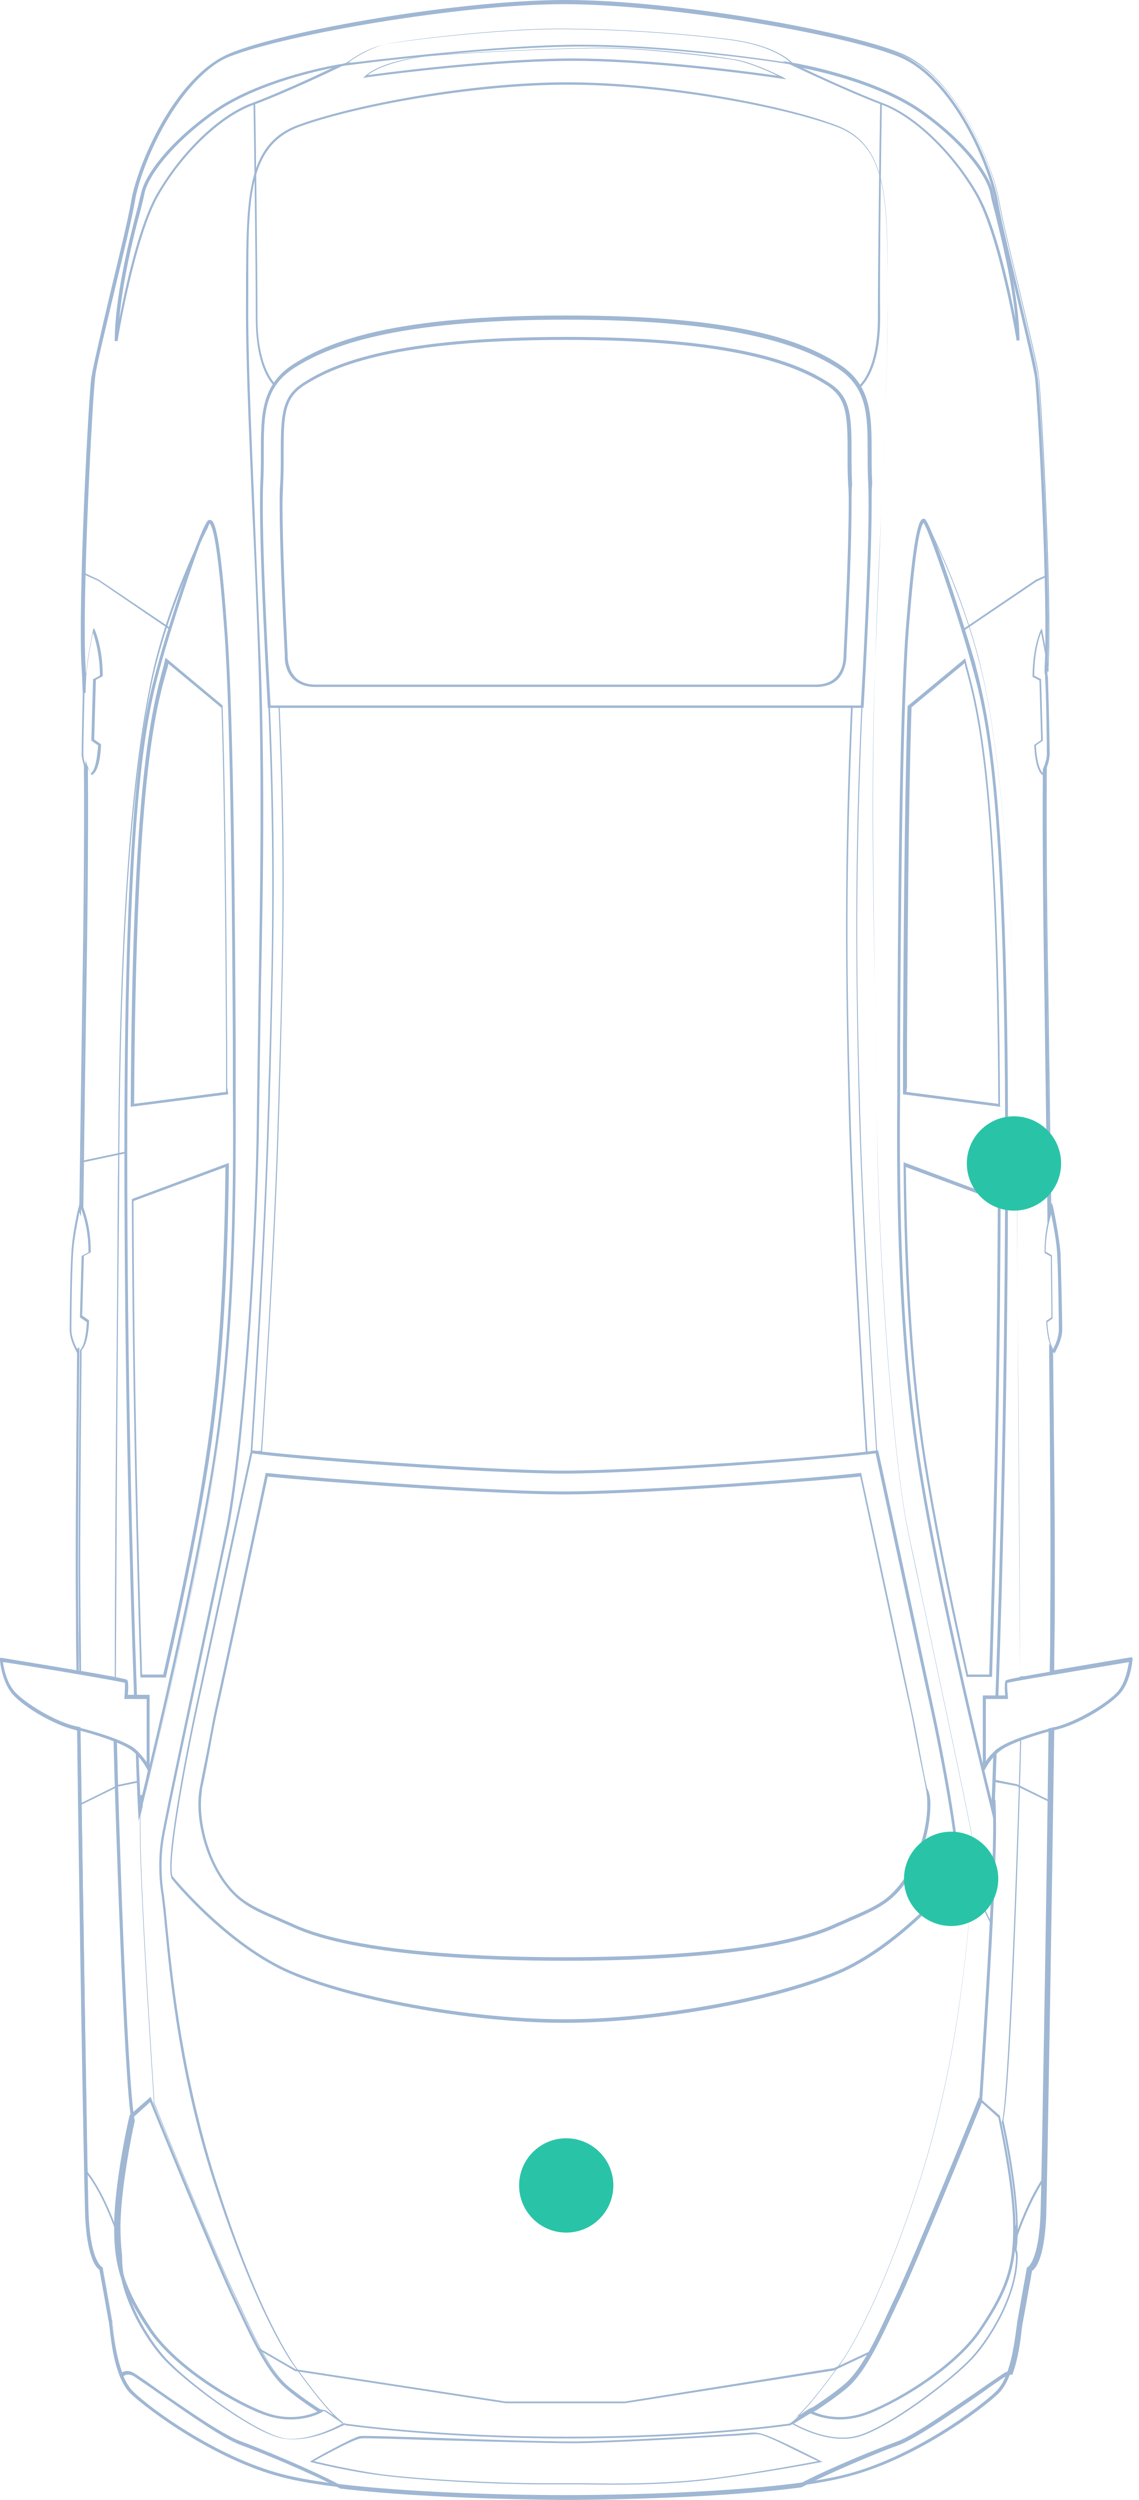 <svg width="145" height="318" viewBox="0 0 145 318" fill="none" xmlns="http://www.w3.org/2000/svg">
<path d="M104.709 313.144L104.418 313.22C104.346 313.22 94.827 315.04 88.36 315.647C83.346 316.102 79.059 316.102 74.045 316.026C72.519 316.026 70.848 316.026 69.176 316.026C62.491 316.026 53.19 315.495 48.54 314.888C44.18 314.357 39.675 313.22 39.675 313.22L39.457 313.144L39.675 312.992C39.893 312.84 45.052 309.958 45.851 309.882C46.215 309.806 50.357 309.958 55.516 310.109C61.692 310.337 69.394 310.565 72.664 310.565C77.46 310.565 88.941 309.882 93.809 309.578C94.972 309.503 95.699 309.427 95.917 309.427C96.788 309.427 97.66 309.806 98.387 310.109C98.605 310.185 98.75 310.261 98.896 310.337C99.695 310.64 104.128 312.84 104.346 312.992L104.709 313.144ZM39.966 313.068C40.91 313.295 44.761 314.206 48.54 314.737C53.19 315.344 62.491 315.875 69.176 315.875C70.848 315.875 72.519 315.875 74.045 315.875C79.059 315.95 83.346 315.95 88.36 315.495C94.173 314.964 102.456 313.371 104.128 313.068C103.11 312.613 99.622 310.868 98.968 310.565C98.823 310.489 98.605 310.413 98.46 310.337C97.733 310.034 96.861 309.578 96.062 309.654C95.844 309.654 95.117 309.73 93.955 309.806C89.013 310.109 77.533 310.792 72.81 310.792C69.54 310.792 61.837 310.565 55.661 310.413C50.647 310.261 46.36 310.109 45.997 310.185C45.27 310.185 41.855 312.006 39.966 313.068Z" fill="#9FB7D3"/>
<path d="M44.834 7.811L43.671 8.342C42.29 9.025 36.187 11.908 32.045 13.425C28.048 14.942 23.252 19.494 20.201 24.804C17.149 30.114 14.969 43.237 14.969 43.389L14.605 43.389C14.605 38.003 16.349 30.872 17.367 27.004C17.657 25.942 17.803 25.107 17.948 24.652C18.384 22.376 21.363 18.204 27.031 14.184C33.28 9.708 43.526 8.115 43.598 8.115L44.834 7.811ZM15.187 40.582C15.986 36.41 17.73 28.521 19.983 24.652C23.107 19.266 27.903 14.639 32.045 13.121C35.315 11.908 39.892 9.784 42.29 8.646C39.311 9.253 32.117 10.997 27.322 14.411C21.799 18.356 18.82 22.452 18.384 24.652C18.311 25.107 18.093 25.942 17.803 27.079C16.931 30.266 15.623 35.727 15.187 40.582Z" fill="#9FB7D3"/>
<path d="M129.779 43.315L129.415 43.315C129.415 43.163 127.236 30.115 124.184 24.729C121.132 19.419 116.336 14.867 112.34 13.35C108.27 11.833 102.167 8.95 100.713 8.268L99.551 7.737L100.786 7.964C100.859 7.964 111.104 9.633 117.353 14.033C123.021 18.053 126 22.226 126.436 24.501C126.509 24.957 126.727 25.791 127.018 26.853C127.962 30.798 129.779 38.004 129.779 43.315ZM102.167 8.647C104.565 9.785 109.215 11.909 112.412 13.123C116.481 14.64 121.35 19.267 124.474 24.653C126.727 28.522 128.471 36.411 129.27 40.584C128.834 35.728 127.454 30.267 126.654 27.005C126.364 25.943 126.146 25.108 126.073 24.577C125.637 22.453 122.73 18.281 117.135 14.336C112.34 10.998 105.219 9.254 102.167 8.647Z" fill="#9FB7D3"/>
<path d="M41.129 306.771L40.838 306.923C40.693 306.999 37.859 308.516 34.008 307.302C30.447 306.164 22.382 301.537 18.894 296.379C15.406 291.22 14.461 288.186 14.534 282.876C14.607 277.414 16.423 269.221 16.496 269.145L16.496 269.07L19.185 266.718L19.257 266.946C19.33 267.173 27.323 286.669 29.794 292.055L30.302 293.117C32.555 297.896 34.299 301.689 36.624 303.585C38.513 305.102 40.766 306.544 40.766 306.544L41.129 306.771ZM14.97 283.407C14.97 288.338 15.987 291.296 19.257 296.227C22.672 301.31 30.665 305.861 34.153 306.999C37.133 307.985 39.53 307.151 40.402 306.771C39.748 306.316 38.004 305.178 36.551 303.965C34.153 301.992 32.337 298.199 30.084 293.344L29.576 292.282C27.178 287.2 20.056 269.676 19.112 267.401L16.932 269.373C16.787 270.132 15.115 277.793 15.043 282.952C14.97 283.103 14.97 283.255 14.97 283.407Z" fill="#9FB7D3"/>
<path d="M144.163 210.888L144.163 211.115C144.163 211.191 143.945 213.922 142.564 215.439C141.184 216.957 137.405 219.308 134.571 219.991C132.101 220.598 128.831 221.66 127.523 222.57C126.288 223.405 125.488 224.922 125.488 224.922L125.125 225.529L125.125 215.667L127.959 215.667C127.886 214.832 127.886 213.922 128.032 213.77C128.104 213.695 128.25 213.467 144.018 210.964L144.163 210.888ZM125.416 224.163C125.779 223.632 126.433 222.798 127.232 222.267C128.613 221.356 131.81 220.294 134.426 219.687C137.114 219.005 140.893 216.729 142.274 215.288C143.364 214.074 143.654 212.102 143.8 211.419C137.841 212.405 129.049 213.846 128.25 214.074C128.177 214.301 128.25 215.136 128.322 215.894L128.322 216.122L125.488 216.122L125.488 224.163L125.416 224.163Z" fill="#9FB7D3"/>
<path d="M29.136 147.923L29.136 148.226C28.991 163.17 28.191 175.459 26.593 185.776C25.503 192.755 23.686 202.01 21.143 213.237L21.143 213.389L17.873 213.389L17.873 213.237C17.437 199.127 16.856 177.128 16.783 152.702L16.783 152.55L16.928 152.474L29.136 147.923ZM20.78 213.009C23.323 201.858 25.14 192.679 26.157 185.7C27.755 175.459 28.555 163.322 28.7 148.454L17.001 152.778C17.074 177.052 17.655 198.9 18.091 213.009L20.78 213.009Z" fill="#9FB7D3"/>
<path d="M29.066 139.198L16.641 140.791L16.641 140.563C16.859 99.372 19.256 90.497 20.855 84.58L21.073 83.669L28.339 89.738L28.339 89.814C28.775 103.241 28.848 122.433 28.921 132.826C28.921 135.026 28.921 136.922 28.921 138.288L29.066 139.198ZM17.077 140.412L28.775 138.895L28.775 138.364C28.775 136.998 28.775 135.177 28.775 132.978C28.703 122.661 28.63 103.468 28.194 90.041L21.436 84.428L21.364 84.807C19.692 90.572 17.295 99.448 17.077 140.412Z" fill="#9FB7D3"/>
<path d="M127.384 152.476L127.384 152.627C127.311 177.054 126.73 199.053 126.294 213.163L126.294 213.314L123.024 213.314L123.024 213.163C120.481 201.936 118.664 192.681 117.574 185.702C115.976 175.385 115.104 163.096 115.031 148.152L115.031 147.848L115.249 147.924L127.384 152.476ZM125.931 213.011C126.367 198.901 126.948 177.13 127.021 152.779L115.322 148.455C115.467 163.248 116.267 175.461 117.865 185.702C118.955 192.681 120.772 201.86 123.242 213.011L125.931 213.011Z" fill="#9FB7D3"/>
<path d="M127.381 140.796L114.956 139.203L114.956 138.292C114.956 136.927 114.956 135.106 114.956 132.906C115.029 122.514 115.101 103.321 115.537 89.894L115.537 89.819L122.876 83.75L123.094 84.66C124.693 90.577 127.091 99.453 127.309 140.644L127.381 140.796ZM115.392 138.899L127.091 140.416C126.873 99.453 124.475 90.653 122.876 84.736L122.804 84.357L116.046 89.97C115.61 103.397 115.537 122.514 115.465 132.83C115.465 135.03 115.465 136.927 115.465 138.292L115.392 138.899Z" fill="#9FB7D3"/>
<path d="M122.076 237.518C122.076 238.049 122.003 238.504 121.931 238.807L121.931 238.883C121.858 238.959 115.246 247.152 107.398 250.793C99.478 254.434 83.855 257.317 71.866 257.317C59.876 257.317 44.254 254.434 36.333 250.793C28.485 247.152 21.8 239.035 21.8 238.883L21.8 238.807C21.001 236.304 24.126 220.829 24.998 216.808C26.015 212.029 31.828 184.947 31.901 184.644L31.973 184.492L32.119 184.492C36.551 185.175 62.274 187.071 71.866 187.071C81.457 187.071 107.18 185.175 111.613 184.492L111.758 184.492L111.831 184.644C111.903 184.947 117.716 212.029 118.734 216.808C119.533 220.373 122.076 233.042 122.076 237.518ZM121.64 238.655C122.294 236.38 119.678 222.801 118.37 216.884C117.353 212.332 111.976 187.223 111.467 184.872C106.599 185.554 81.312 187.451 71.793 187.451C62.274 187.451 36.987 185.63 32.119 184.872C31.61 187.223 26.233 212.332 25.216 216.884C23.908 222.801 21.292 236.38 21.946 238.655C22.382 239.186 28.849 246.924 36.333 250.413C44.326 254.055 59.876 256.861 71.866 256.861C83.782 256.861 99.332 253.979 107.253 250.414C114.737 246.924 121.204 239.186 121.64 238.655Z" fill="#9FB7D3"/>
<path d="M118.445 229.549C118.445 233.949 116.265 239.714 112.632 242.142C111.397 242.976 109.871 243.659 108.272 244.342C107.618 244.645 107.037 244.873 106.383 245.176C98.39 248.893 81.314 249.424 71.868 249.424C62.421 249.424 45.418 248.893 37.352 245.176C36.698 244.873 36.117 244.645 35.463 244.342C33.865 243.659 32.411 243.052 31.103 242.142C26.816 239.259 24.564 231.901 25.436 227.425C25.726 225.832 26.09 224.163 26.38 222.646C26.816 220.522 27.107 218.702 27.398 217.412C28.27 213.543 32.193 195.261 33.792 187.524L33.792 187.372L33.937 187.372C41.422 188.13 63.003 189.723 71.722 189.723C80.442 189.723 102.023 188.206 109.507 187.372L109.653 187.372L109.653 187.524C111.324 195.185 115.248 213.543 116.047 217.412C116.338 218.702 116.701 220.598 117.064 222.646C117.355 224.163 117.646 225.832 118.009 227.425C118.372 228.108 118.445 228.791 118.445 229.549ZM25.581 229.549C25.581 233.873 27.688 239.487 31.249 241.838C32.484 242.673 33.937 243.28 35.536 243.962C36.19 244.266 36.771 244.493 37.425 244.797C45.418 248.438 62.349 248.969 71.795 248.969C81.241 248.969 98.172 248.438 106.165 244.797C106.819 244.493 107.473 244.266 108.054 243.962C109.653 243.28 111.106 242.673 112.341 241.838C116.483 239.032 118.736 231.825 117.864 227.501C117.573 225.908 117.21 224.239 116.919 222.722C116.483 220.598 116.192 218.777 115.902 217.488C115.03 213.695 111.179 195.565 109.507 187.827C101.878 188.586 80.514 190.103 71.795 190.103C63.148 190.103 41.712 188.586 34.083 187.827C32.411 195.64 28.56 213.695 27.688 217.488C27.398 218.777 27.034 220.598 26.671 222.722C26.38 224.239 26.09 225.908 25.726 227.501C25.654 228.184 25.581 228.867 25.581 229.549Z" fill="#9FB7D3"/>
<path d="M108.408 64.099C108.408 69.182 108.045 77.375 107.755 83.292C107.755 83.367 107.827 85.036 106.81 86.25C106.156 87.009 105.139 87.388 103.831 87.388L40.177 87.388C38.87 87.388 37.925 87.009 37.198 86.25C36.108 85.036 36.254 83.367 36.254 83.292C35.963 77.375 35.6 69.182 35.6 64.099C35.6 63.113 35.6 62.279 35.672 61.596C35.745 60.306 35.745 59.169 35.745 58.182L35.745 57.196C35.745 52.341 36.036 50.293 38.724 48.624C42.648 46.121 50.423 42.859 72.077 42.859C93.731 42.859 101.505 46.121 105.429 48.624C108.118 50.293 108.408 52.341 108.408 57.196L108.408 58.182C108.408 59.169 108.408 60.306 108.481 61.596C108.408 62.279 108.408 63.113 108.408 64.099ZM107.391 83.367C107.682 77.375 108.045 69.182 108.045 64.099C108.045 63.113 108.045 62.279 107.973 61.596C107.9 60.306 107.9 59.169 107.9 58.182L107.9 57.196C107.9 52.493 107.682 50.521 105.139 48.928C101.215 46.5 93.585 43.238 72.004 43.238C50.423 43.238 42.793 46.5 38.87 48.928C36.326 50.521 36.108 52.493 36.108 57.196L36.108 58.182C36.108 59.169 36.108 60.306 36.036 61.596C36.036 62.279 35.963 63.113 35.963 64.099C35.963 69.182 36.326 77.375 36.617 83.292C36.617 83.367 36.544 84.885 37.489 86.022C38.07 86.705 39.015 87.085 40.177 87.085L103.831 87.085C104.993 87.085 105.938 86.705 106.519 86.022C107.464 84.96 107.391 83.367 107.391 83.367Z" fill="#9FB7D3"/>
<path d="M128.328 146.177C128.328 174.32 127.674 199.581 127.092 215.891L127.092 216.042L125.494 216.042L125.494 224.083C125.712 223.704 126.075 223.249 126.584 222.794L126.875 222.49L126.875 222.946C126.729 227.649 126.584 230.38 126.584 230.38L126.511 231.594L126.221 230.38C126.148 230.076 119.463 203.374 116.774 185.775C114.013 168.024 114.158 147.921 114.231 138.211C114.231 136.846 114.231 135.025 114.231 132.825C114.304 119.398 114.449 91.482 115.321 79.952C116.411 66.07 117.138 65.994 117.646 65.994C118.446 65.918 122.878 79.952 124.113 84.276C125.712 90.648 128.328 100.054 128.328 146.177ZM126.729 215.663C127.31 199.354 127.964 174.168 127.964 146.177C127.964 100.13 125.421 90.724 123.677 84.503C121.933 78.131 118.228 67.359 117.574 66.525C116.92 66.828 116.266 71.228 115.612 80.104C114.74 91.634 114.594 119.55 114.522 132.977C114.522 135.177 114.522 136.998 114.522 138.363C114.449 147.997 114.304 168.1 117.065 185.851C119.027 198.367 122.951 215.663 125.131 224.539L125.131 215.739L126.729 215.739L126.729 215.663ZM126.221 229.166C126.293 228.028 126.366 226.056 126.439 223.477C125.785 224.159 125.421 224.918 125.421 224.918L125.276 225.221C125.639 226.89 126.003 228.256 126.221 229.166Z" fill="#9FB7D3"/>
<path d="M19.038 215.666L19.038 225.528L18.674 224.921C18.674 224.921 17.875 223.404 16.64 222.569C15.332 221.659 12.062 220.597 9.592 219.99C6.758 219.307 2.979 217.031 1.599 215.438C0.218 213.845 1.70971e-07 211.19 1.71875e-07 211.114L1.74589e-07 210.887L0.218 210.887C15.986 213.466 16.131 213.618 16.204 213.694C16.349 213.921 16.349 214.832 16.277 215.59L19.038 215.59L19.038 215.666ZM18.674 224.162L18.674 216.121L15.841 216.121L15.841 215.894C15.913 215.135 15.913 214.3 15.913 214.073C15.114 213.845 6.322 212.328 0.363 211.418C0.436 212.101 0.799 214.073 1.889 215.287C3.197 216.728 6.976 219.08 9.737 219.686C12.353 220.293 15.55 221.355 16.931 222.266C17.657 222.797 18.311 223.631 18.674 224.162Z" fill="#9FB7D3"/>
<path d="M144.166 210.885L144.166 211.113C144.166 211.189 143.948 213.92 142.568 215.437C141.187 216.954 137.409 219.306 134.575 219.988C134.357 220.064 134.211 220.064 133.993 220.14C133.703 241.153 133.122 276.2 132.976 281.51C132.758 287.199 131.596 288.413 131.16 288.64C131.014 289.323 130.215 293.875 129.997 295.088C129.924 295.316 129.924 295.619 129.852 295.999C129.561 298.123 129.052 302.523 127.163 304.419C125.056 306.467 116.554 312.839 107.907 315.039C99.696 317.239 81.385 317.77 71.866 317.77C62.347 317.77 44.036 317.239 35.898 315.115C27.323 312.915 18.822 306.543 16.642 304.495C14.68 302.599 14.171 298.199 13.953 296.075C13.881 295.695 13.881 295.316 13.808 295.164C13.59 293.951 12.791 289.399 12.645 288.716C12.282 288.489 11.047 287.275 10.829 281.586C10.684 276.731 10.102 244.036 9.812 220.14C9.739 220.14 9.666 220.064 9.594 220.064C6.76 219.381 2.981 217.106 1.601 215.513C0.22 213.92 0.002 211.265 0.002 211.189L0.002 210.961L0.22 210.961C0.293 210.961 5.379 211.796 9.739 212.554C9.666 209.444 9.666 206.713 9.666 204.665C9.594 198.672 9.666 187.748 9.812 172.121L9.739 171.97C9.739 171.894 8.867 170.528 8.867 169.087C8.867 167.646 8.94 161.577 9.085 159.453C9.158 157.253 9.957 153.536 10.03 153.536L10.102 153.081C10.248 142.461 10.393 132.978 10.466 127.516C10.611 119.096 10.756 107.035 10.684 97.4C10.538 96.87 10.393 96.414 10.393 95.959C10.393 94.897 10.466 91.028 10.538 88.297C10.466 87.008 10.466 85.946 10.393 85.111C9.884 77.07 11.265 50.52 11.628 48.016C11.846 46.651 12.863 42.251 13.953 37.624C15.116 32.769 16.351 27.762 16.715 25.486C17.441 21.238 22.092 9.784 29.213 6.901C36.479 3.942 58.423 0.15 71.866 0.15C85.309 0.15 107.326 3.942 114.52 6.901C121.641 9.784 126.291 21.238 127.018 25.486C127.381 27.762 128.616 32.769 129.779 37.624C130.869 42.251 131.959 46.651 132.104 48.016C132.468 50.596 133.848 77.146 133.339 85.111L133.339 85.642C133.339 85.87 133.412 86.097 133.412 86.249C133.485 88.449 133.63 94.442 133.63 95.883C133.63 96.642 133.339 97.476 133.122 98.007C133.049 107.641 133.194 119.4 133.339 127.516L133.339 127.744C133.412 133.282 133.557 142.84 133.703 153.46L133.921 153.005L134.066 153.536C134.066 153.536 134.865 157.253 135.011 159.453C135.083 161.653 135.229 167.646 135.229 169.087C135.229 170.528 134.357 171.894 134.357 171.97L134.284 172.121L134.139 172.046C134.139 172.046 134.066 172.046 134.066 171.97C134.211 187.597 134.284 198.596 134.211 204.589C134.211 206.637 134.139 209.368 134.139 212.478C138.571 211.72 144.021 210.809 144.021 210.809L144.166 210.885ZM0.365 211.34C0.438 212.023 0.801 213.995 1.891 215.209C3.199 216.651 6.978 219.002 9.739 219.609C9.884 219.609 9.957 219.685 10.102 219.685L10.248 219.685L10.248 219.837C10.611 243.732 11.12 276.503 11.265 281.434C11.483 287.578 12.936 288.337 12.936 288.337L13.009 288.413L13.009 288.489C13.009 288.489 13.953 293.723 14.171 295.013C14.244 295.24 14.244 295.544 14.317 295.999C14.535 298.047 15.116 302.371 16.933 304.192C18.967 306.24 27.469 312.536 35.97 314.736C44.109 316.86 62.347 317.391 71.866 317.391C81.385 317.391 99.624 316.86 107.762 314.736C116.264 312.536 124.693 306.24 126.8 304.192C128.616 302.447 129.125 298.123 129.416 295.999C129.488 295.544 129.488 295.24 129.561 295.013C129.779 293.723 130.724 288.489 130.724 288.489L130.724 288.413L130.796 288.413C130.796 288.413 132.25 287.73 132.468 281.51C132.613 276.655 133.194 243.884 133.485 219.988L133.485 219.837L133.63 219.837C133.921 219.761 134.139 219.685 134.357 219.685C137.045 219.002 140.824 216.726 142.204 215.285C143.294 214.071 143.585 212.099 143.73 211.416C142.64 211.568 137.845 212.402 133.848 213.085L133.63 213.085L133.63 212.858C133.703 209.596 133.703 206.789 133.703 204.741C133.775 198.672 133.703 187.521 133.557 171.59L133.557 170.908L133.921 171.439C133.993 171.515 133.993 171.59 134.066 171.59C134.284 171.211 134.793 170.149 134.793 169.087C134.793 167.646 134.72 161.653 134.575 159.453C134.502 157.784 133.993 155.357 133.775 154.219C133.775 154.295 133.703 154.37 133.703 154.522L133.339 155.584L133.339 154.446C133.194 143.447 133.049 133.509 132.976 127.744L132.976 127.516C132.831 119.324 132.686 107.566 132.758 97.931L132.758 97.856C132.976 97.325 133.267 96.642 133.267 95.883C133.267 94.442 133.194 88.449 133.049 86.249C133.049 86.022 133.049 85.794 132.976 85.567L132.976 84.96C133.485 76.919 132.104 50.444 131.741 47.941C131.523 46.575 130.506 42.251 129.416 37.624C128.253 32.769 127.018 27.762 126.654 25.486C125.928 21.238 121.35 10.011 114.374 7.204C107.326 4.322 85.018 0.529 71.793 0.529C58.641 0.529 36.334 4.398 29.213 7.204C22.237 10.011 17.659 21.314 16.933 25.486C16.569 27.762 15.334 32.769 14.171 37.624C13.081 42.251 11.991 46.651 11.846 47.941C11.483 50.52 10.102 76.995 10.611 84.96C10.684 85.87 10.684 86.932 10.756 88.222C10.684 90.953 10.611 94.745 10.611 95.883C10.611 96.338 10.684 96.794 10.902 97.249L10.902 97.325C10.974 107.035 10.829 119.096 10.684 127.516C10.611 133.13 10.466 142.916 10.32 153.839L10.32 154.75L10.102 154.219C9.884 155.357 9.376 157.86 9.303 159.453C9.158 161.729 9.085 167.722 9.085 169.087C9.085 170.149 9.594 171.135 9.812 171.59L10.102 171.363L10.102 171.742C9.957 187.521 9.884 198.596 9.957 204.589C9.957 206.713 10.03 209.444 10.03 212.706L10.03 212.933L9.812 212.933C5.96 212.251 1.383 211.492 0.365 211.34Z" fill="#9FB7D3"/>
<path d="M30.006 144.359C30.006 155.055 29.716 171.213 27.39 185.854C24.629 203.453 18.017 230.155 17.944 230.459L17.654 231.672L17.581 230.459C17.581 230.459 17.436 227.728 17.29 223.024L17.29 222.569L17.581 222.873C18.017 223.328 18.38 223.783 18.671 224.162L18.671 216.121L17.072 216.121L17.072 215.97C16.491 199.66 15.837 174.399 15.837 146.255C15.837 100.133 18.38 90.727 20.124 84.43C21.287 80.031 25.792 66.073 26.591 66.148C27.172 66.148 27.899 66.224 28.916 80.106C29.788 91.637 29.934 119.553 30.006 132.98C30.006 135.18 30.006 137.001 30.006 138.366C30.006 140.035 30.006 142.083 30.006 144.359ZM19.034 224.542C21.141 215.666 25.138 198.37 27.1 185.854C29.861 168.103 29.716 148 29.643 138.366C29.643 137.001 29.643 135.18 29.643 132.98C29.57 119.553 29.425 91.637 28.553 80.106C27.899 71.231 27.245 66.755 26.591 66.528C25.937 67.362 22.231 78.21 20.487 84.506C18.816 90.727 16.2 100.133 16.2 146.18C16.2 174.171 16.854 199.432 17.436 215.666L19.034 215.666L19.034 224.542ZM17.872 229.169C18.09 228.259 18.453 226.969 18.816 225.224L18.671 224.921C18.671 224.921 18.308 224.238 17.654 223.48C17.726 226.059 17.872 227.955 17.872 229.169Z" fill="#9FB7D3"/>
<path d="M134.283 199.129C134.283 201.253 134.283 203.074 134.283 204.591C134.283 206.715 134.211 209.446 134.211 212.708L134.211 212.784L134.138 212.784C132.321 213.087 130.941 213.315 129.923 213.542L129.851 213.542L129.851 213.466C129.851 202.088 129.705 182.061 129.56 166.055C129.487 158.09 129.487 151.111 129.415 146.862C129.269 120.236 127.961 100.437 125.491 87.844C123.674 78.665 119.605 69.942 118.37 67.514C118.007 66.604 117.861 66.376 117.789 66.376C117.28 66.452 116.626 68.121 115.681 80.107C114.809 91.637 114.664 119.553 114.591 132.98C114.591 135.18 114.591 137.001 114.591 138.366C114.519 148 114.373 168.103 117.135 185.854C119.605 201.936 125.418 225.756 126.436 229.776C126.436 229.548 126.436 229.245 126.508 228.942L126.726 228.942C126.799 230.459 126.799 231.824 126.799 233.114C126.726 241.989 125.055 266.568 125.055 266.871L125.055 267.326C124.256 269.298 116.989 287.125 114.591 292.284L114.083 293.346C111.83 298.201 110.014 301.994 107.688 303.89C106.308 305.028 104.709 306.09 103.91 306.621L103.401 306.849L101.076 308.29C101.803 308.669 105.29 310.566 108.633 309.959C112.411 309.276 121.058 302.752 123.747 299.794C126 297.29 129.342 291.904 129.342 287.049L129.342 286.974C129.342 286.746 129.269 286.518 129.197 286.291C129.269 285.305 129.342 284.167 129.342 283.029C129.269 278.401 127.961 271.878 127.525 269.981C127.525 269.905 127.525 269.829 127.598 269.754C128.543 264.671 129.705 228.486 129.851 221.963C129.851 221.811 129.851 221.659 129.851 221.432L129.851 221.356L129.923 221.356C131.086 220.901 132.539 220.445 134.065 220.066L134.211 220.066L134.211 220.218C133.92 241.231 133.339 276.429 133.193 281.739C132.975 287.656 131.667 288.718 131.377 288.87C131.304 289.401 130.432 294.18 130.214 295.394C130.141 295.621 130.141 295.925 130.069 296.304C129.923 297.67 129.633 300.021 128.906 301.994L128.906 302.069L128.833 302.069C128.543 302.069 128.325 302.145 128.034 302.297C127.38 302.676 126.218 303.511 124.837 304.497C121.349 306.924 116.626 310.186 114.446 311.021C112.048 311.855 105.726 314.51 102.021 316.407C90.467 317.924 74.045 318 72.228 318C70.485 318 54.862 317.924 43.308 316.558C39.603 314.586 33.136 311.931 30.665 311.021C28.485 310.262 23.762 306.924 20.274 304.497C18.893 303.511 17.731 302.752 17.077 302.297C16.568 301.994 16.132 301.994 15.769 302.221L15.696 302.297L15.624 302.221C14.824 300.173 14.534 297.745 14.388 296.304C14.316 295.925 14.316 295.546 14.243 295.394C14.025 294.18 13.153 289.401 13.08 288.87C12.79 288.718 11.482 287.656 11.264 281.739C11.118 276.808 10.537 244.037 10.246 220.142L10.246 219.99L10.392 219.99C11.99 220.37 13.516 220.901 14.824 221.356L14.897 221.356L14.897 221.432C14.897 221.659 14.897 221.811 14.897 221.963C15.042 228.486 16.132 264.671 17.149 269.754L17.149 269.829C16.714 271.726 15.406 278.401 15.333 283.105C15.333 284.546 15.406 285.836 15.551 286.974C15.551 287.049 15.551 287.049 15.551 287.049C15.551 287.125 15.551 287.201 15.551 287.277C15.551 292.132 18.893 297.594 21.146 300.021C23.835 302.98 32.481 309.504 36.26 310.186C39.385 310.566 42.872 308.669 43.599 308.29L41.419 306.773L40.693 306.621C40.039 306.166 38.295 305.028 36.841 303.814C34.444 301.918 32.7 298.049 30.447 293.27L29.938 292.208C27.613 287.277 20.855 270.74 19.547 267.478L19.547 266.871C19.547 266.643 17.876 241.989 17.803 233.114C17.803 231.673 17.803 230.079 17.876 228.335L18.094 228.335C18.094 228.942 18.167 229.473 18.167 229.776C19.184 225.68 24.997 201.936 27.468 185.854C30.229 168.103 30.084 148 30.011 138.366C30.011 137.001 30.011 135.18 30.011 132.98C29.938 119.553 29.793 91.637 28.921 80.107C27.976 68.197 27.322 66.452 26.814 66.376C26.814 66.376 26.741 66.452 26.596 66.756L26.451 67.135C25.506 68.956 21.001 78.21 19.111 87.92C16.641 100.513 15.333 120.388 15.188 146.938C15.188 151.111 15.115 157.938 15.042 165.751C14.897 181.909 14.824 202.012 14.752 213.542L14.752 213.618L14.679 213.618C13.662 213.391 12.063 213.163 10.174 212.86L10.101 212.86L10.101 212.784C10.028 209.522 10.028 206.791 10.028 204.667C9.956 198.674 10.028 187.599 10.174 171.82L10.174 171.744C10.9 171.061 11.046 168.634 11.046 168.179L10.174 167.572L10.392 159.758L11.264 159.303C11.264 156.421 10.61 154.524 10.319 153.766C10.464 142.311 10.61 131.918 10.682 127.443C10.828 119.022 10.973 106.961 10.9 97.251L10.9 96.644L11.046 97.175C11.264 97.782 11.482 98.237 11.554 98.389C12.354 97.782 12.426 95.203 12.499 94.823L11.627 94.216L11.845 86.403L12.717 85.948C12.717 83.141 12.063 81.169 11.845 80.486C11.627 81.396 11.118 84.203 10.973 86.1C10.973 86.555 10.9 87.237 10.9 88.148L10.682 88.148C10.61 86.858 10.61 85.796 10.537 84.886C10.028 76.845 11.409 50.37 11.772 47.791C11.99 46.425 13.008 42.026 14.098 37.398C15.26 32.543 16.496 27.537 16.859 25.261C17.585 21.013 22.236 9.634 29.357 6.751C36.623 3.793 58.568 -9.09736e-05 72.01 -9.08133e-05C85.453 -9.0653e-05 107.398 3.793 114.664 6.751C121.712 9.634 126.363 21.013 127.162 25.261C127.525 27.537 128.761 32.543 129.923 37.398C131.013 42.026 132.103 46.425 132.249 47.791C132.612 50.37 133.993 76.845 133.484 84.886C133.484 85.038 133.484 85.189 133.484 85.265L133.484 85.417L133.339 85.417C133.193 83.596 132.685 81.32 132.539 80.486C132.249 81.169 131.667 83.141 131.667 85.948L132.539 86.403L132.539 86.479L132.757 94.216L131.885 94.823C131.885 95.203 132.031 97.782 132.83 98.389C132.903 98.313 132.975 98.085 133.121 97.782L133.266 97.403L133.266 97.858C133.193 107.492 133.339 119.25 133.484 127.443L133.484 127.67C133.557 133.511 133.702 143.373 133.847 154.372C133.557 155.359 133.121 157.027 133.121 159.227L133.92 159.683L133.92 159.758C133.92 162.338 133.993 164.993 133.993 167.648L133.993 167.724L133.339 168.179C133.339 168.558 133.484 170.53 133.993 171.441C134.211 183.426 134.283 192.681 134.283 199.129ZM133.993 212.708C134.065 209.522 134.065 206.715 134.065 204.667C134.138 198.598 134.065 187.447 133.92 171.517C133.266 170.454 133.193 168.179 133.193 168.103L133.193 168.027L133.847 167.572C133.847 164.993 133.775 162.413 133.775 159.834L132.975 159.379L132.975 159.303C132.975 157.027 133.339 155.359 133.702 154.297C133.557 143.297 133.411 133.435 133.339 127.594L133.339 127.367C133.193 119.326 133.048 107.795 133.121 98.237C133.048 98.465 132.903 98.616 132.903 98.616L132.83 98.692L132.757 98.616C131.74 98.009 131.667 94.899 131.667 94.823L131.667 94.748L132.539 94.141L132.321 86.555L131.449 86.1L131.449 86.024C131.449 82.382 132.467 80.183 132.467 80.183L132.612 79.955L132.685 80.183C132.685 80.183 133.121 82.382 133.411 84.355C133.775 75.783 132.467 50.294 132.176 47.791C131.958 46.425 130.941 42.102 129.851 37.474C128.688 32.619 127.453 27.613 127.089 25.337C126.363 21.089 121.785 9.786 114.737 6.979C107.688 4.096 85.308 0.303 72.156 0.303C59.004 0.303 36.623 4.172 29.575 6.979C22.599 9.862 17.949 21.165 17.222 25.337C16.859 27.613 15.624 32.619 14.461 37.474C13.371 42.102 12.281 46.501 12.136 47.791C11.772 50.37 10.392 76.845 10.9 84.81C10.9 85.113 10.9 85.417 10.973 85.72C11.118 83.52 11.845 80.183 11.845 80.107L11.918 79.879L12.063 80.107C12.063 80.107 13.08 82.307 13.08 85.948L13.08 86.024L12.208 86.479L11.99 94.065L12.862 94.672L12.862 94.748C12.862 94.899 12.79 97.933 11.772 98.54L11.7 98.616L11.627 98.54C11.627 98.54 11.409 98.161 11.191 97.706C11.264 107.34 11.118 119.098 10.973 127.367C10.9 131.842 10.755 142.235 10.61 153.614C10.9 154.372 11.554 156.269 11.554 159.227L11.554 159.303L10.682 159.758L10.464 167.344L11.336 167.951L11.336 168.027C11.336 168.179 11.264 170.91 10.392 171.744C10.246 187.523 10.174 198.522 10.246 204.591C10.246 206.639 10.319 209.37 10.319 212.556C12.136 212.86 13.589 213.163 14.606 213.315C14.606 201.784 14.752 181.757 14.897 165.675C14.97 157.862 14.97 151.035 15.042 146.862C15.188 120.236 16.496 100.437 18.966 87.844C20.928 77.072 26.305 66.832 26.305 66.68C26.523 66.225 26.596 66.149 26.669 66.149C27.177 66.149 27.904 66.225 28.921 80.031C29.793 91.561 29.938 119.477 30.011 132.904C30.011 135.104 30.011 136.925 30.011 138.29C30.084 147.924 30.229 168.027 27.468 185.778C24.706 203.377 18.094 230.079 18.021 230.383L17.876 230.99L17.876 230.686C17.876 231.521 17.876 232.279 17.876 233.038C17.949 241.913 19.62 266.492 19.62 266.795L19.62 267.402C20.928 270.74 27.686 287.277 30.011 292.132L30.52 293.194C32.772 298.049 34.516 301.842 36.914 303.738C38.44 304.952 40.111 306.09 40.765 306.469L41.492 306.621L42.509 307.304C40.402 305.18 37.568 301.159 37.423 300.932C37.35 300.856 32.99 295.09 27.54 278.553C22.963 264.823 21.727 252.458 21.001 245.024C20.855 243.431 20.71 242.141 20.565 241.003C20.565 241.003 19.911 237.514 20.565 233.721C21.073 230.686 24.779 213.466 27.177 202.088C27.831 199.129 28.34 196.626 28.703 194.805C30.592 185.778 32.554 160.441 32.7 141.628C32.772 136.318 32.845 131.236 32.917 126.229C33.136 112.498 33.353 99.527 32.917 84.81C32.7 77.603 32.409 70.928 32.118 65.011C31.682 54.315 31.246 45.06 31.319 37.702C31.319 37.019 31.319 36.336 31.319 35.654C31.392 25.261 31.392 18.358 37.859 15.93C44.834 13.351 59.876 10.468 72.156 10.468C84.436 10.468 99.55 13.275 106.453 15.93C112.92 18.358 112.993 25.261 112.993 35.654C112.993 36.336 112.993 37.019 112.993 37.702C112.993 38.081 112.993 38.46 112.993 38.84C112.993 45.97 112.629 54.846 112.193 64.935C111.975 70.852 111.685 77.528 111.394 84.734C110.886 99.451 111.104 112.423 111.394 126.153C111.467 131.084 111.539 136.242 111.612 141.552C111.83 160.365 113.719 185.702 115.609 194.729C115.972 196.55 116.553 199.053 117.135 201.936C119.532 213.315 123.238 230.535 123.747 233.569C124.401 237.362 123.747 240.851 123.747 240.851C123.602 241.913 123.456 243.279 123.311 244.796C122.584 252.154 121.276 264.519 116.771 278.326C111.321 294.863 106.962 300.704 106.889 300.704C106.744 300.932 103.474 305.559 101.294 307.531L103.038 306.393L103.547 306.166C104.346 305.635 105.944 304.573 107.325 303.435C109.65 301.538 111.467 297.745 113.719 292.966L114.228 291.904C116.626 286.746 123.82 269.071 124.692 267.023L124.692 266.643C124.692 266.416 126.363 241.762 126.436 232.886C126.436 232.204 126.436 231.445 126.436 230.686L126.29 230.231C126.218 229.928 119.532 203.225 116.844 185.626C114.083 167.875 114.228 147.773 114.301 138.139C114.301 136.773 114.301 134.953 114.301 132.753C114.373 119.326 114.519 91.41 115.391 79.879C116.481 66.073 117.207 65.997 117.643 65.997C117.716 65.997 117.861 65.997 118.37 67.287C119.605 69.714 123.747 78.514 125.491 87.693C127.961 100.285 129.269 120.16 129.415 146.711C129.415 150.959 129.487 157.938 129.56 165.903C129.633 181.909 129.778 201.784 129.851 213.239C130.941 213.239 132.321 213.011 133.993 212.708ZM128.615 301.614C129.269 299.642 129.56 297.366 129.778 296.001C129.851 295.621 129.851 295.242 129.923 295.015C130.141 293.725 131.086 288.491 131.086 288.491L131.086 288.415L131.159 288.415C131.159 288.415 132.685 287.732 132.903 281.436C133.048 276.581 133.629 243.962 133.92 220.066C132.539 220.445 131.159 220.901 129.996 221.28C129.996 221.432 129.996 221.583 129.996 221.735C129.851 228.259 128.761 264.519 127.743 269.602C127.743 269.678 127.743 269.754 127.743 269.754C128.179 271.65 129.487 278.174 129.56 282.877C129.56 284.091 129.56 285.153 129.415 286.139C129.487 286.367 129.56 286.594 129.56 286.898L129.56 286.974C129.56 291.904 126.218 297.366 123.965 299.87C121.276 302.828 112.557 309.428 108.706 310.11C104.854 310.793 100.931 308.366 100.858 308.366C100.785 308.442 100.713 308.442 100.64 308.517C100.495 308.517 89.159 310.186 72.301 310.186C55.443 310.186 44.108 308.517 43.962 308.517L43.89 308.442C43.308 308.669 39.603 310.793 35.969 310.186C32.191 309.504 23.399 302.904 20.71 299.945C18.457 297.442 15.115 291.98 15.115 287.049C15.115 286.974 15.115 286.898 15.115 286.822L15.115 286.746C14.97 285.608 14.897 284.318 14.897 282.877C14.97 278.174 16.35 271.498 16.714 269.602C15.769 264.443 14.606 228.259 14.461 221.735C14.461 221.583 14.461 221.432 14.461 221.28C13.226 220.825 11.772 220.37 10.246 219.99C10.61 243.886 11.118 276.581 11.264 281.436C11.482 287.732 13.008 288.415 13.008 288.415L13.08 288.415L13.08 288.491C13.08 288.491 14.025 293.725 14.243 295.015C14.316 295.242 14.316 295.546 14.388 296.001C14.534 297.442 14.824 299.794 15.551 301.766C15.987 301.538 16.496 301.538 17.004 301.842C17.658 302.221 18.821 303.056 20.201 304.042C23.689 306.469 28.412 309.731 30.52 310.49C32.99 311.4 39.457 314.055 43.163 316.027C54.717 317.469 70.339 317.469 72.083 317.469C73.9 317.469 90.249 317.393 101.803 315.952C105.508 313.979 111.903 311.4 114.228 310.566C116.335 309.807 121.058 306.469 124.546 304.118C125.927 303.131 127.089 302.373 127.743 301.918C128.107 301.69 128.397 301.614 128.615 301.614ZM100.495 308.29C102.457 307.152 106.816 300.932 106.889 300.856C106.962 300.78 111.321 295.015 116.771 278.477C121.276 264.747 122.584 252.382 123.311 245.024C123.456 243.431 123.602 242.141 123.747 241.003C123.747 240.927 124.401 237.514 123.747 233.797C123.238 230.762 119.532 213.542 117.135 202.163C116.481 199.205 115.972 196.702 115.609 194.957C113.719 185.93 111.757 160.593 111.612 141.704C111.539 136.394 111.467 131.311 111.394 126.305C111.176 112.574 110.958 99.602 111.394 84.81C111.612 77.603 111.903 70.928 112.193 65.011C112.629 54.315 113.065 45.06 112.993 37.778C112.993 37.095 112.993 36.412 112.993 35.729C112.92 25.413 112.92 18.585 106.598 16.158C99.695 13.579 84.581 10.772 72.301 10.772C60.021 10.772 44.98 13.579 38.004 16.158C31.61 18.585 31.61 25.413 31.61 35.729C31.61 36.412 31.61 37.095 31.61 37.778C31.537 45.136 31.973 54.391 32.409 65.011C32.627 70.928 32.917 77.603 33.208 84.81C33.717 99.602 33.499 112.574 33.208 126.305C33.136 131.236 33.063 136.394 32.99 141.704C32.772 160.517 30.883 185.93 28.994 194.957C28.63 196.777 28.049 199.281 27.468 202.239C25.07 213.618 21.364 230.838 20.855 233.797C20.201 237.514 20.855 241.003 20.855 241.003C21.001 242.065 21.146 243.431 21.291 245.024C22.018 252.382 23.326 264.747 27.831 278.477C33.136 295.015 37.495 300.78 37.495 300.856C37.568 300.932 41.637 306.773 43.672 308.138L43.599 308.214L43.672 308.214L43.744 308.29L43.817 308.214C43.89 308.214 43.89 308.29 43.962 308.29C44.471 308.366 55.661 309.959 72.228 309.959C88.796 309.959 99.986 308.366 100.495 308.29ZM101.221 8.344L101.003 8.268C99.041 7.889 85.744 5.917 74.045 5.917C68.886 5.917 62.346 6.372 56.751 6.903C62.274 6.524 72.156 6.069 76.588 6.069C82.111 6.069 89.958 6.979 93.301 7.51C95.408 7.813 97.879 8.951 99.623 9.786L100.131 10.089L99.55 10.013C93.519 9.103 81.384 7.737 72.955 7.737C65.035 7.737 53.699 8.875 46.506 9.862L46.215 9.937L46.433 9.71C47.886 8.344 50.938 7.586 53.263 7.282C48.395 7.737 44.689 8.268 43.89 8.344L43.526 8.42L43.817 8.193C44.108 7.965 46.36 6.22 48.831 5.689C51.374 5.082 63.436 3.641 71.066 3.641C78.405 3.641 86.398 4.172 93.01 5.007C99.259 5.841 101.003 8.117 101.076 8.193L101.221 8.344ZM44.18 8.041C47.305 7.662 63.291 5.689 73.972 5.689C85.235 5.689 98.024 7.586 100.713 8.041C100.131 7.434 98.024 5.765 92.938 5.082C86.398 4.248 78.405 3.717 71.066 3.717C63.436 3.717 51.374 5.158 48.831 5.689C46.869 6.22 44.907 7.51 44.18 8.041ZM46.796 9.558C53.99 8.572 65.108 7.434 72.955 7.434C81.166 7.434 92.72 8.724 98.969 9.634C97.297 8.8 95.045 7.889 93.228 7.586C89.886 7.131 82.038 6.144 76.516 6.144C70.921 6.144 56.606 6.827 53.409 7.282C51.229 7.662 48.322 8.344 46.796 9.558Z" fill="#9FB7D3"/>
<path d="M111.682 184.792L110.229 185.019L110.229 184.943C110.229 184.64 108.485 158.165 108.049 141.401C107.613 123.422 107.468 109.919 108.339 89.892L108.339 89.817L109.793 89.817L109.793 89.892C108.921 109.843 108.993 123.422 109.502 141.401C109.938 158.165 111.682 184.412 111.682 184.716L111.682 184.792ZM110.447 184.792L111.537 184.564C111.464 182.895 109.793 157.634 109.357 141.325C108.921 123.346 108.775 109.843 109.647 89.968L108.557 89.968C107.686 109.919 107.758 123.422 108.267 141.325C108.703 157.634 110.301 182.971 110.447 184.792Z" fill="#9FB7D3"/>
<path d="M110.964 64.104C110.964 72.6 109.946 89.744 109.946 89.896L109.946 90.047L34.086 90.047L34.086 89.896C34.086 89.668 32.85 68.352 33.141 61.449C33.214 60.083 33.214 58.87 33.214 57.656C33.214 52.801 33.214 48.932 37.428 46.277C42.006 43.394 49.999 40.133 72.089 40.133C94.106 40.133 102.171 43.394 106.749 46.277C110.964 48.932 110.964 52.801 110.964 57.656C110.964 58.87 110.964 60.083 111.036 61.449C110.964 62.207 110.964 63.118 110.964 64.104ZM109.583 89.744C109.728 87.696 110.818 68.048 110.528 61.525C110.455 60.159 110.455 58.945 110.455 57.732C110.455 52.801 110.455 49.236 106.458 46.732C102.317 44.153 94.178 40.663 72.016 40.663C49.854 40.663 41.715 44.153 37.573 46.732C33.577 49.236 33.577 52.801 33.577 57.732C33.577 58.945 33.577 60.235 33.504 61.525C33.214 68.048 34.304 87.62 34.449 89.744L109.583 89.744Z" fill="#9FB7D3"/>
<path d="M36.116 111.963C36.116 120.384 35.898 128.121 35.68 136.542C35.607 138.135 35.607 139.803 35.535 141.472C35.099 158.237 33.355 184.56 33.355 184.788L33.355 184.864L31.901 184.864L31.901 184.788C31.901 184.56 33.645 158.237 34.081 141.472C34.154 139.803 34.154 138.135 34.227 136.542C34.663 121.522 34.953 108.474 34.154 89.813L34.372 89.813L34.372 89.964L35.607 89.964L35.607 90.04C35.971 98.157 36.116 105.212 36.116 111.963ZM33.209 184.636C33.355 182.967 34.953 157.706 35.389 141.396C35.462 139.728 35.462 138.059 35.535 136.466C35.971 121.522 36.261 108.55 35.462 89.964L34.372 89.964C35.171 108.55 34.808 121.446 34.445 136.39C34.372 137.983 34.372 139.652 34.299 141.321C33.863 157.554 32.265 182.739 32.119 184.56L33.209 184.56L33.209 184.636Z" fill="#9FB7D3"/>
<path d="M21.583 79.803L12.573 73.734L10.466 72.748C10.466 72.824 10.466 72.9 10.466 72.975L12.5 73.886L21.511 80.03C21.583 79.954 21.583 79.879 21.583 79.803Z" fill="#9FB7D3"/>
<path d="M15.986 146.484L10.245 147.698C10.245 147.774 10.245 147.85 10.245 147.926L15.986 146.712C15.986 146.636 15.986 146.56 15.986 146.484Z" fill="#9FB7D3"/>
<path d="M17.58 226.741C17.58 226.665 17.58 226.589 17.58 226.513L15.037 227.044L10.096 229.472C10.096 229.547 10.096 229.623 10.096 229.699L15.037 227.272L17.58 226.741Z" fill="#9FB7D3"/>
<path d="M32.27 13.198C32.343 17.37 32.561 33.452 32.561 40.431C32.561 45.59 33.868 48.017 34.885 49.079C34.958 49.003 34.958 48.927 35.03 48.852C34.086 47.789 32.779 45.362 32.779 40.431C32.779 33.376 32.561 17.142 32.488 13.122C32.416 13.122 32.343 13.122 32.27 13.198Z" fill="#9FB7D3"/>
<path d="M112.265 13.196C112.192 13.196 112.119 13.12 112.047 13.12C111.974 17.216 111.756 33.374 111.756 40.429C111.756 45.891 110.231 48.242 109.287 49.153C109.36 49.229 109.36 49.304 109.432 49.38C110.449 48.47 112.047 46.043 112.047 40.429C111.974 33.45 112.192 17.368 112.265 13.196Z" fill="#9FB7D3"/>
<path d="M126.506 226.664L129.412 227.195L133.627 229.243C133.627 229.168 133.627 229.092 133.627 229.016L129.485 226.968L126.506 226.361C126.506 226.512 126.506 226.588 126.506 226.664Z" fill="#9FB7D3"/>
<path d="M128.109 146.634L133.486 147.772C133.486 147.696 133.486 147.62 133.486 147.544L128.109 146.406C128.109 146.482 128.109 146.558 128.109 146.634Z" fill="#9FB7D3"/>
<path d="M122.585 80.032C122.585 80.108 122.658 80.184 122.658 80.26L131.959 73.963L133.266 73.356C133.266 73.281 133.266 73.205 133.266 73.129L131.886 73.736L122.585 80.032Z" fill="#9FB7D3"/>
<path d="M121.784 238.726C121.784 238.726 121.711 238.802 121.639 238.878L123.528 239.409L126.071 244.643L124.763 267.325C124.836 267.173 124.836 267.097 124.836 267.097L124.981 267.249L126.289 244.719L123.673 239.333L121.784 238.726Z" fill="#9FB7D3"/>
<path d="M129.342 283.407C129.342 288.414 128.325 291.448 124.982 296.379C121.567 301.537 113.429 306.164 109.868 307.302C106.017 308.516 103.183 306.999 103.038 306.923L102.747 306.771L103.038 306.62C103.038 306.62 105.29 305.178 107.18 303.661C109.505 301.765 111.321 297.972 113.501 293.193L114.01 292.131C116.553 286.745 124.473 267.249 124.546 267.021L124.619 266.794L127.307 269.145L127.307 269.221C127.307 269.297 129.197 277.49 129.269 282.952C129.342 283.103 129.342 283.255 129.342 283.407ZM103.546 306.771C104.346 307.151 106.744 307.985 109.795 306.999C113.283 305.861 121.276 301.31 124.691 296.227C128.107 291.144 129.051 288.186 128.979 282.952C128.906 277.793 127.235 270.132 127.089 269.373L124.909 267.401C123.965 269.676 116.844 287.2 114.446 292.282L113.937 293.344C111.685 298.199 109.868 301.992 107.47 303.965C105.944 305.178 104.273 306.316 103.546 306.771Z" fill="#9FB7D3"/>
<path d="M129.123 285.608C130.576 281.284 131.957 278.781 132.829 277.415C132.829 277.264 132.829 277.112 132.829 276.96C131.957 278.174 130.649 280.526 129.123 284.774C129.123 285.077 129.123 285.305 129.123 285.608Z" fill="#9FB7D3"/>
<path d="M79.569 305.482L64.382 305.482L37.642 301.385L32.773 298.578C32.846 298.73 32.919 298.806 32.991 298.958L37.569 301.613L64.382 305.709L79.569 305.709L106.164 301.537L110.669 299.413C110.741 299.337 110.814 299.185 110.887 299.034L106.164 301.234L79.569 305.482Z" fill="#9FB7D3"/>
<path d="M14.752 283.253C13.009 278.625 11.483 276.653 10.901 275.97C10.901 276.122 10.901 276.198 10.901 276.35C11.628 277.184 13.081 279.308 14.752 283.86C14.752 283.708 14.752 283.48 14.752 283.253Z" fill="#9FB7D3"/>
<circle cx="121.083" cy="239" r="6" fill="#29C4A8"/>
<circle cx="129.083" cy="148" r="6" fill="#29C4A8"/>
<circle cx="72.083" cy="278" r="6" fill="#29C4A8"/>
</svg>
